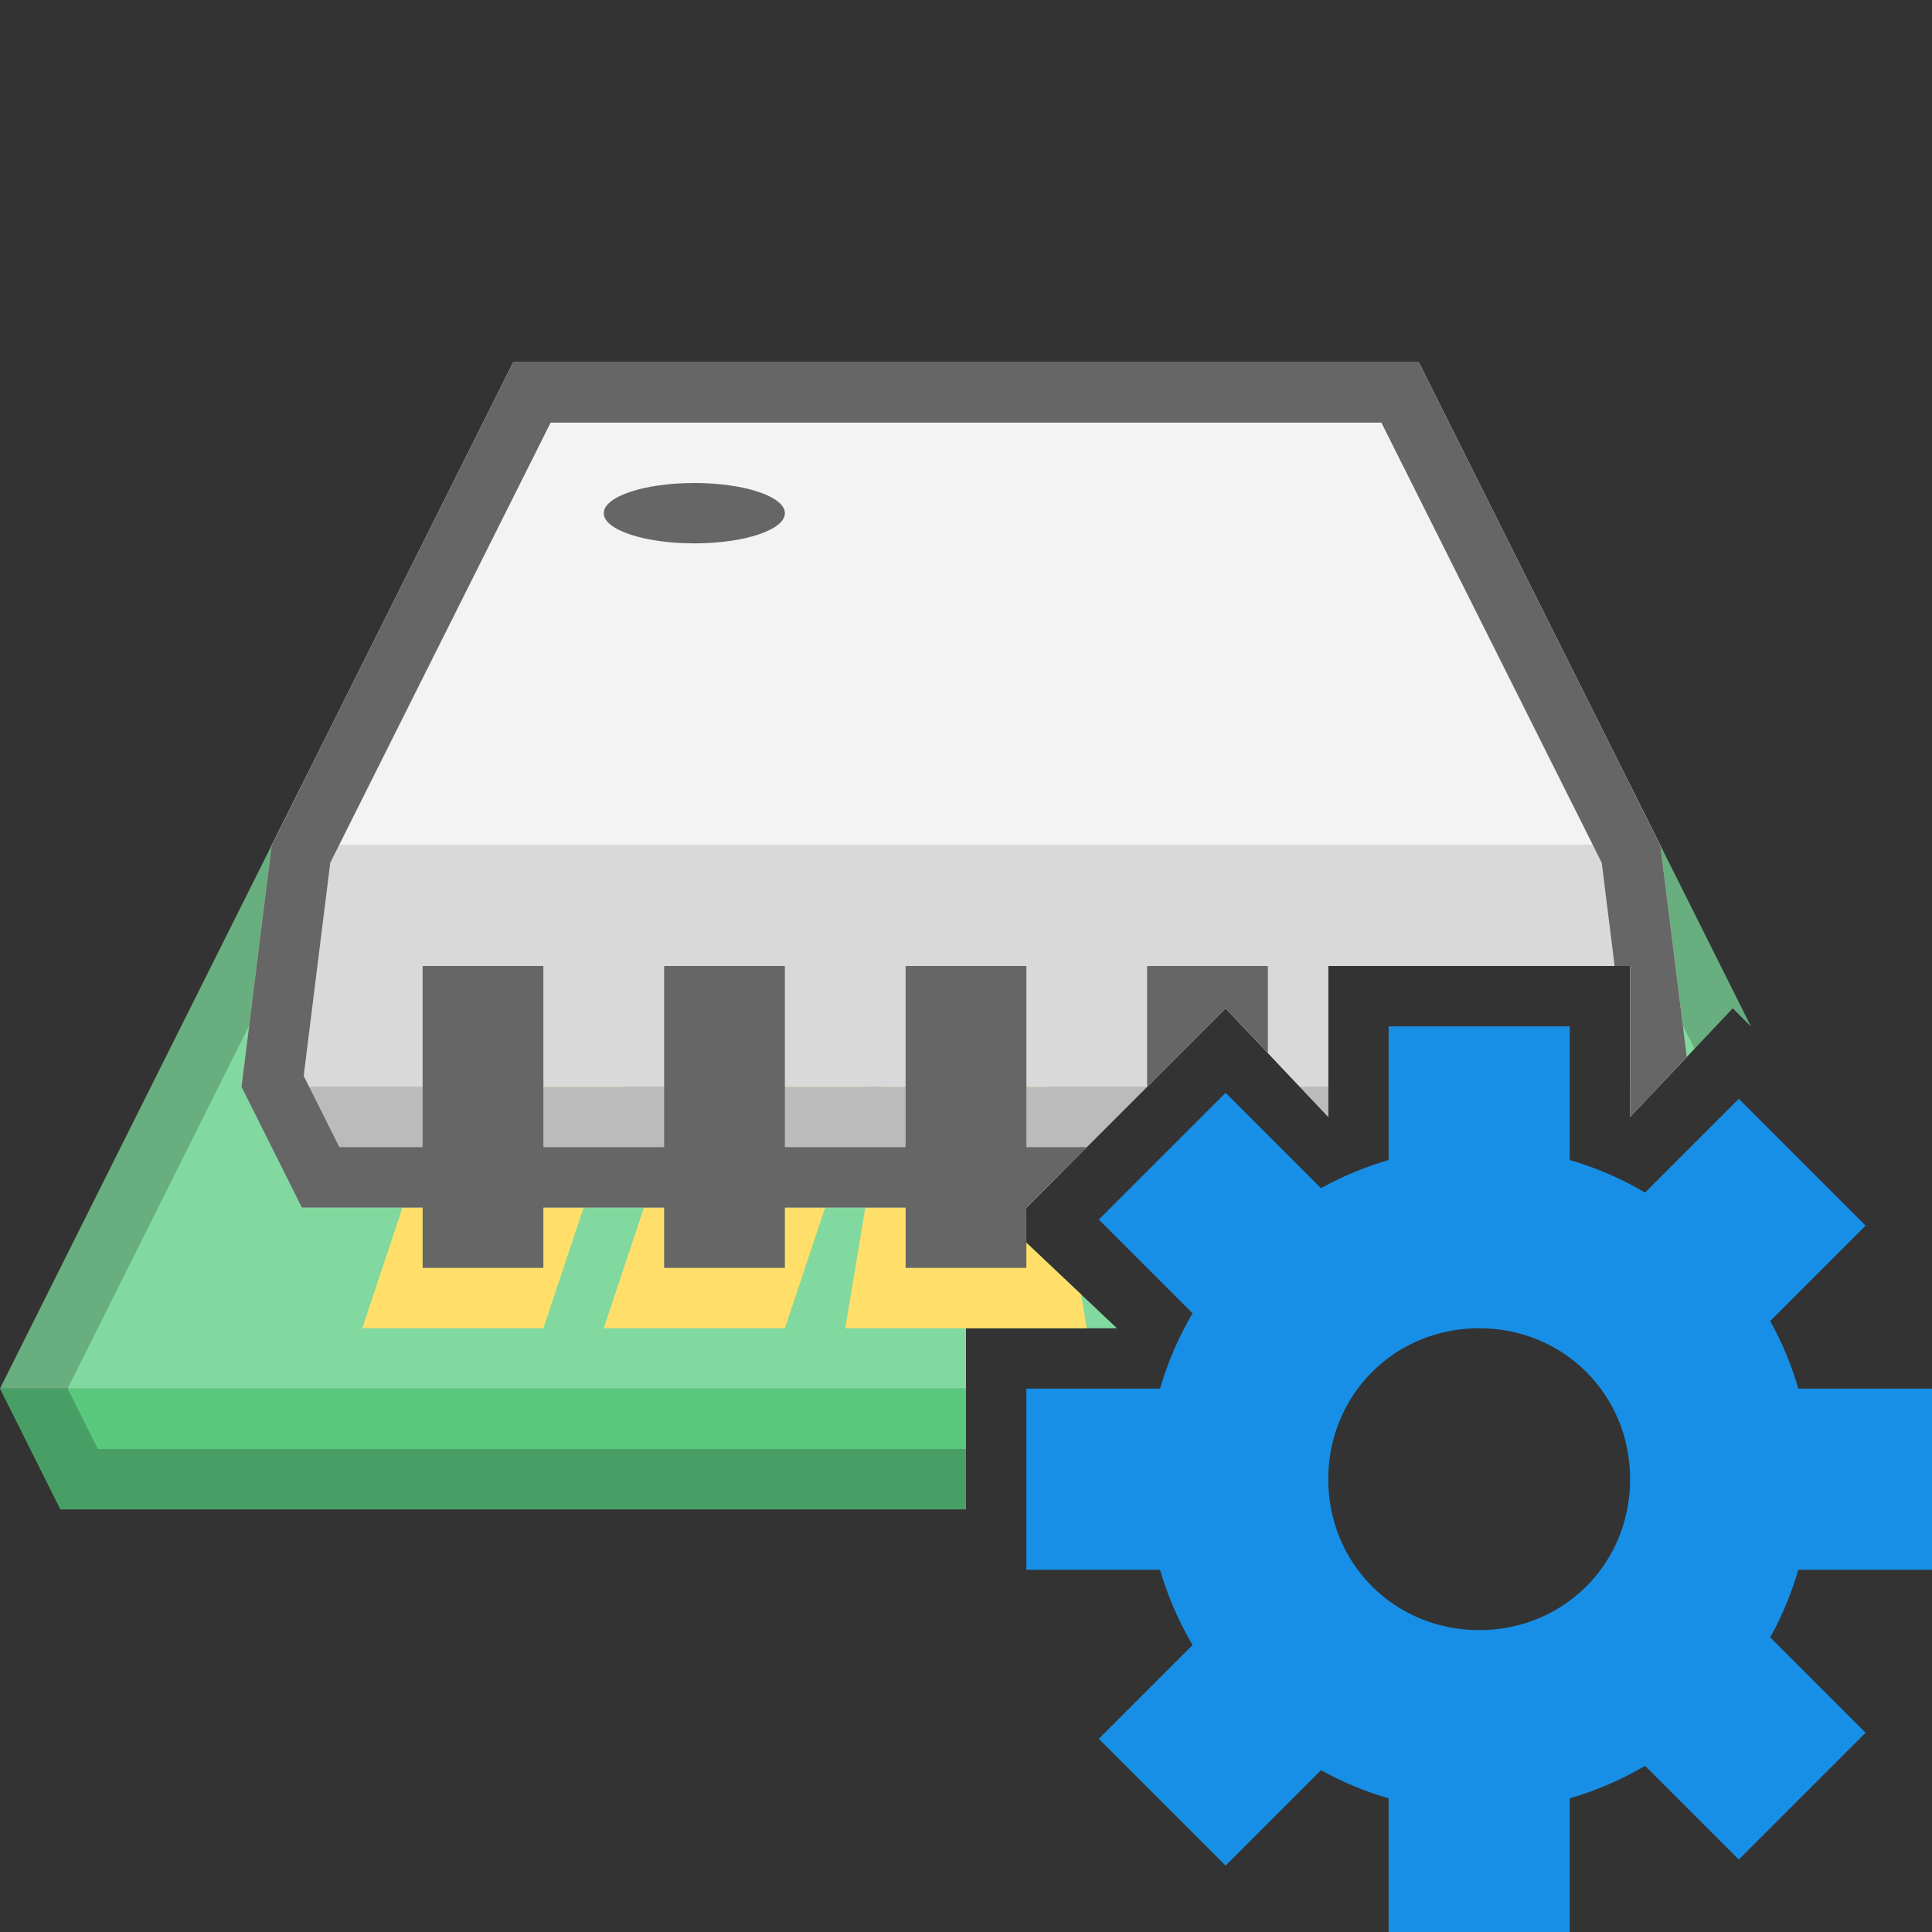 <svg width="64" height="64" viewBox="0 0 64 64" fill="none" xmlns="http://www.w3.org/2000/svg">
<rect x="0" y="0" width="64" height="64" fill="#333333" stroke="none"/>
<path fill-rule="evenodd" clip-rule="evenodd" d="M32 46H0L2 50H32V46Z" fill="#5AC77E"/>
<path fill-rule="evenodd" clip-rule="evenodd" d="M0 46L10 26H54L58 34L57.4 33.4L54 37V32H44V37L40.6 33.4L33.4 40.6L37 44H32V46H0Z" fill="#82D99F"/>
<path fill-rule="evenodd" clip-rule="evenodd" d="M35.813 42.879L36 44H32H28L30 32H34L35.143 38.857L33.4 40.6L35.813 42.879Z" fill="#FFDF6A"/>
<path fill-rule="evenodd" clip-rule="evenodd" d="M56.132 34.743L52.76 28H11.24L2.24 46L3.24 48H32V50H2L0 46L10 26H54L58 34L57.4 33.4L56.132 34.743Z" fill="black" fill-opacity="0.2"/>
<path d="M12 44H18L22 32H16L12 44Z" fill="#FFDF6A"/>
<path d="M20 44H26L30 32H24L20 44Z" fill="#FFDF6A"/>
<path d="M47 12H17L9 28H55L47 12Z" fill="#F3F3F3"/>
<path d="M23 18C24.657 18 26 17.552 26 17C26 16.448 24.657 16 23 16C21.343 16 20 16.448 20 17C20 17.552 21.343 18 23 18Z" fill="#666666"/>
<path fill-rule="evenodd" clip-rule="evenodd" d="M54.944 36H54V37L54.944 36ZM44 36H43.056L44 37V36ZM38 36H8L10 40H34L38 36Z" fill="#BBBBBB"/>
<path fill-rule="evenodd" clip-rule="evenodd" d="M52 34V38.427C52.88 38.683 53.717 39.047 54.495 39.505L57.6 36.4L61.8 40.6L58.641 43.76C59.03 44.465 59.345 45.215 59.573 46H64V52H59.573C59.345 52.785 59.03 53.535 58.641 54.24L61.8 57.4L57.6 61.6L54.495 58.495C53.717 58.953 52.88 59.317 52 59.573V64H46V59.573C45.215 59.345 44.464 59.03 43.759 58.64L40.6 61.8L36.4 57.6L39.505 54.495C39.047 53.717 38.683 52.88 38.427 52H34V46H38.427C38.683 45.12 39.047 44.283 39.505 43.505L36.4 40.4L40.6 36.2L43.759 39.36C44.464 38.97 45.215 38.655 46 38.427V34H52ZM49 54C46.2 54 44 51.8 44 49C44 46.2 46.2 44 49 44C51.8 44 54 46.2 54 49C54 51.8 51.8 54 49 54Z" fill="#178FE6"/>
<path fill-rule="evenodd" clip-rule="evenodd" d="M9 28H55L55.877 35.013L54.944 36H54V32H44V36H43.056L40.6 33.4L38 36H8L9 28Z" fill="#D9D9D9"/>
<path fill-rule="evenodd" clip-rule="evenodd" d="M42 34.882V32H38V36L40.6 33.4L42 34.882Z" fill="#666666"/>
<path fill-rule="evenodd" clip-rule="evenodd" d="M53.06 28.58L45.76 14H18.24L10.94 28.58L10.06 35.64L11.24 38H36L34 40H10L8 36L9 28L17 12H47L55 28L55.877 35.013L54 37V32H53.486L53.06 28.58Z" fill="#666666"/>
<path d="M18 32H14V42H18V32Z" fill="#666666"/>
<path d="M26 32H22V42H26V32Z" fill="#666666"/>
<path d="M34 32H30V42H34V32Z" fill="#666666"/>
</svg>
